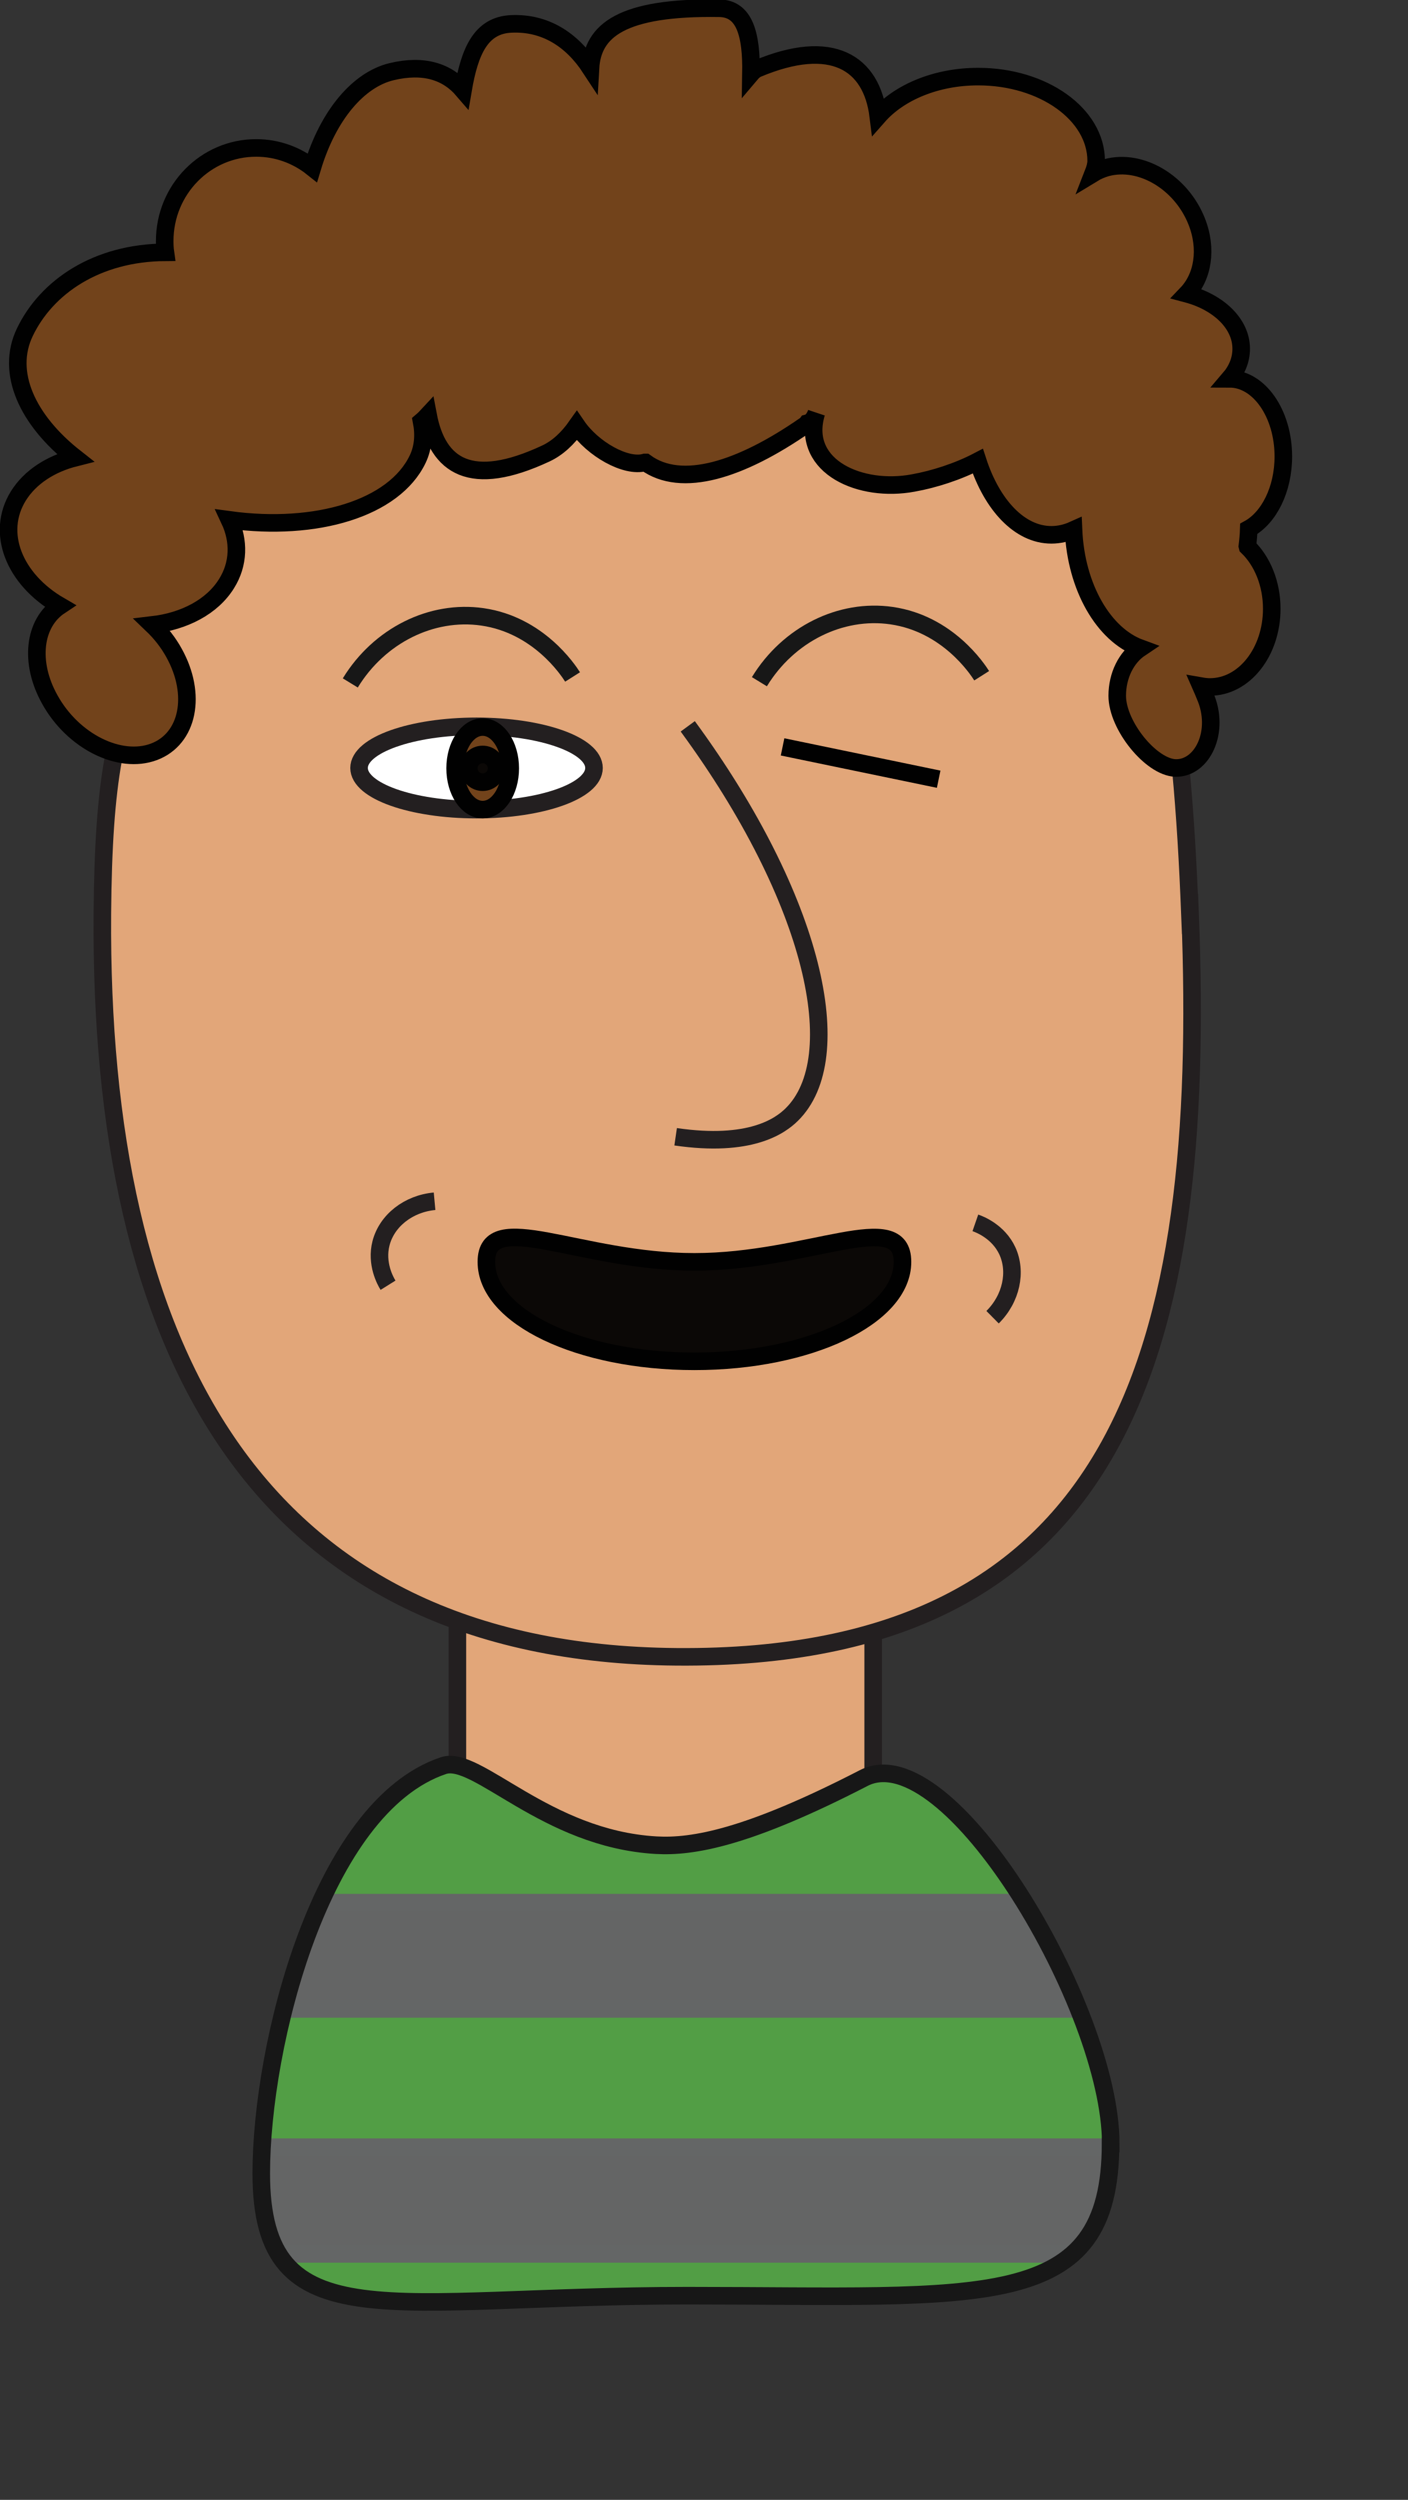 <?xml version="1.0" encoding="UTF-8"?>
<svg id="Layer_1" data-name="Layer 1" xmlns="http://www.w3.org/2000/svg" xmlns:xlink="http://www.w3.org/1999/xlink" viewBox="0 0 80.19 142.28">
  <rect x="0" y="0" width="80.19" height="142.28" fill="#333333" stroke="none"/>
  <defs>
    <style>
      .cls-1 {
        clip-path: url(#clippath);
      }

      .cls-2 {
        fill: #fff;
      }

      .cls-2, .cls-3 {
        stroke: #231f20;
      }

      .cls-2, .cls-3, .cls-4, .cls-5, .cls-6, .cls-7, .cls-8 {
        stroke-miterlimit: 10;
      }

      .cls-3 {
        fill: #e2a679;
      }

      .cls-4 {
        fill: #646565;
        stroke: #646666;
      }

      .cls-5 {
        fill: #72431b;
      }

      .cls-5, .cls-6 {
        stroke: #010101;
      }

      .cls-6 {
        fill: #0b0806;
      }

      .cls-7 {
        fill: #529e45;
      }

      .cls-7, .cls-8 {
        stroke: #171717;
      }

      .cls-8 {
        fill: none;
      }
    </style>
    <clipPath id="clippath">
      <path class="cls-8" d="m63.25,122c0,9.7-7.17,8.66-24.09,8.66s-24.28,2.74-24.28-6.96c0-7.3,3.39-20.87,10.38-23.21,1.9-.63,5.81,4.17,12.11,4.53,2.1.12,5.24-.43,11.82-3.82,4.85-2.5,14.07,13.12,14.07,20.8Z"/>
    </clipPath>
  </defs>
  <path class="cls-3" d="m49.73,105.86c-4.17,0-8.33,0-12.5,0-3.73,0-7.45,0-11.18,0,0-2.07,0-4.14,0-6.21,0-6.22,0-12.43,0-18.65h23.68c0,6.07,0,12.15,0,18.22,0,2.21,0,4.42,0,6.64Z"/>
  <path class="cls-3" d="m67.78,52.01c.97,24.85-3.9,42.5-29.25,42.29-24.04-.2-32.88-17.66-32.7-42.29.03-3.85.22-6.6.62-8.8.65-3.58,2.16-11.83,8.22-18,8.11-8.25,19.69-7.93,24.89-7.93,23.36,0,27.3,11.4,28.21,34.74Z"/>
  <ellipse class="cls-2" cx="27.14" cy="43.71" rx="6.69" ry="2.37"/>
  <path class="cls-3" d="m39.17,41.34c7.26,9.9,9.2,18.88,5.92,22.1-.66.65-2.37,1.88-6.61,1.26"/>
  <path class="cls-5" d="m71.05,31.12c.84.81,1.38,2.09,1.38,3.53,0,2.46-1.57,4.45-3.52,4.45-.17,0-.34-.02-.51-.05.08.18.15.36.23.55.89,2.03-.16,4.16-1.69,4.11-1.38-.05-3.31-2.41-3.31-4.11,0-1.17.53-2.19,1.31-2.71-2.08-.76-3.66-3.46-3.8-6.73-.4.18-.82.28-1.26.28-1.81,0-3.38-1.7-4.19-4.19-1.13.59-2.5,1.03-3.68,1.24-3,.56-6.32-.91-5.56-3.83.01-.06.03-.11.05-.17-.02.06-.04.11-.06.15-.12.25-.27.4-.47.45-.03.04-.07.08-.13.12-3.65,2.53-7.02,3.61-9.08,2.11,0,0-.02,0-.03,0-1.09.31-2.98-.77-3.88-2.09-.52.74-1.1,1.27-1.76,1.58-4.28,2-6.16.72-6.71-2.19-.12.13-.24.25-.37.36.15.77.09,1.5-.22,2.15-1.34,2.81-5.79,4.13-10.72,3.46.56,1.19.54,2.5-.17,3.63-.82,1.32-2.41,2.14-4.22,2.35.47.45.9.99,1.23,1.59,1.32,2.37.82,4.89-1.14,5.63-1.95.73-4.61-.59-5.93-2.97-1.19-2.12-.91-4.36.57-5.34-2.61-1.51-3.67-4.16-2.36-6.26.67-1.07,1.84-1.82,3.23-2.17-2.74-2.15-3.96-4.85-2.87-7.13,1.23-2.58,4.09-4.54,8.01-4.56-.03-.21-.04-.42-.04-.64,0-2.93,2.33-5.3,5.21-5.3,1.21,0,2.32.42,3.2,1.12.91-3.02,2.64-5.01,4.51-5.46,1.84-.44,3.17,0,4.07,1.05.38-2.24,1.03-3.7,2.76-3.77,1.92-.08,3.43.89,4.5,2.52.12-2.12,1.74-3.5,7.34-3.41,1.43.02,1.84,1.46,1.8,3.73.11-.13.23-.23.36-.29,4.24-1.78,6.51-.36,6.89,2.7,1.19-1.35,3.29-2.25,5.69-2.25,3.71,0,6.72,2.15,6.72,4.8,0,.19-.06.43-.17.71.23-.14.49-.25.77-.33,1.95-.52,4.24.84,5.12,3.05.63,1.58.36,3.17-.56,4.13,1.81.48,3.1,1.7,3.1,3.13,0,.63-.24,1.21-.67,1.71,1.69,0,3.07,1.98,3.07,4.42,0,1.88-.82,3.49-1.97,4.12-.01.33-.04.66-.08.98Z"/>
  <ellipse class="cls-5" cx="27.49" cy="43.73" rx="1.57" ry="2.35"/>
  <circle class="cls-6" cx="27.49" cy="43.73" r=".79"/>
  <path class="cls-6" d="m51.4,71.82c0,3.12-5.31,5.66-11.85,5.66s-11.85-2.53-11.85-5.66,5.31,0,11.85,0,11.85-3.12,11.85,0Z"/>
  <g>
    <g class="cls-1">
      <rect class="cls-7" x="4.42" y="86.78" width="73.91" height="54.99"/>
      <rect class="cls-4" x="5" y="108.29" width="69.58" height="6.05"/>
      <rect class="cls-4" x="4.81" y="122.21" width="69.58" height="6.07"/>
    </g>
    <path class="cls-8" d="m63.25,122c0,9.7-7.17,8.66-24.09,8.66s-24.28,2.74-24.28-6.96c0-7.3,3.39-20.87,10.38-23.21,1.9-.63,5.81,4.17,12.11,4.53,2.1.12,5.24-.43,11.82-3.82,4.85-2.5,14.07,13.12,14.07,20.8Z"/>
  </g>
  <path class="cls-8" d="m19.95,38.87c1.65-2.7,4.63-4.18,7.53-3.76,3.18.46,4.87,3.01,5.13,3.42"/>
  <path class="cls-8" d="m43.25,38.8c1.65-2.7,4.63-4.18,7.53-3.76,3.18.46,4.87,3.01,5.13,3.42"/>
  <path class="cls-3" d="m24.75,68.37c-1.5.14-2.72,1.11-3.05,2.39-.3,1.16.25,2.15.4,2.39"/>
  <path class="cls-3" d="m56.53,74.97c1.07-1.06,1.39-2.59.84-3.78-.51-1.09-1.56-1.5-1.82-1.59"/>
  <path class="cls-5" d="m44.57,42.51l8.89,1.84"/>
</svg>